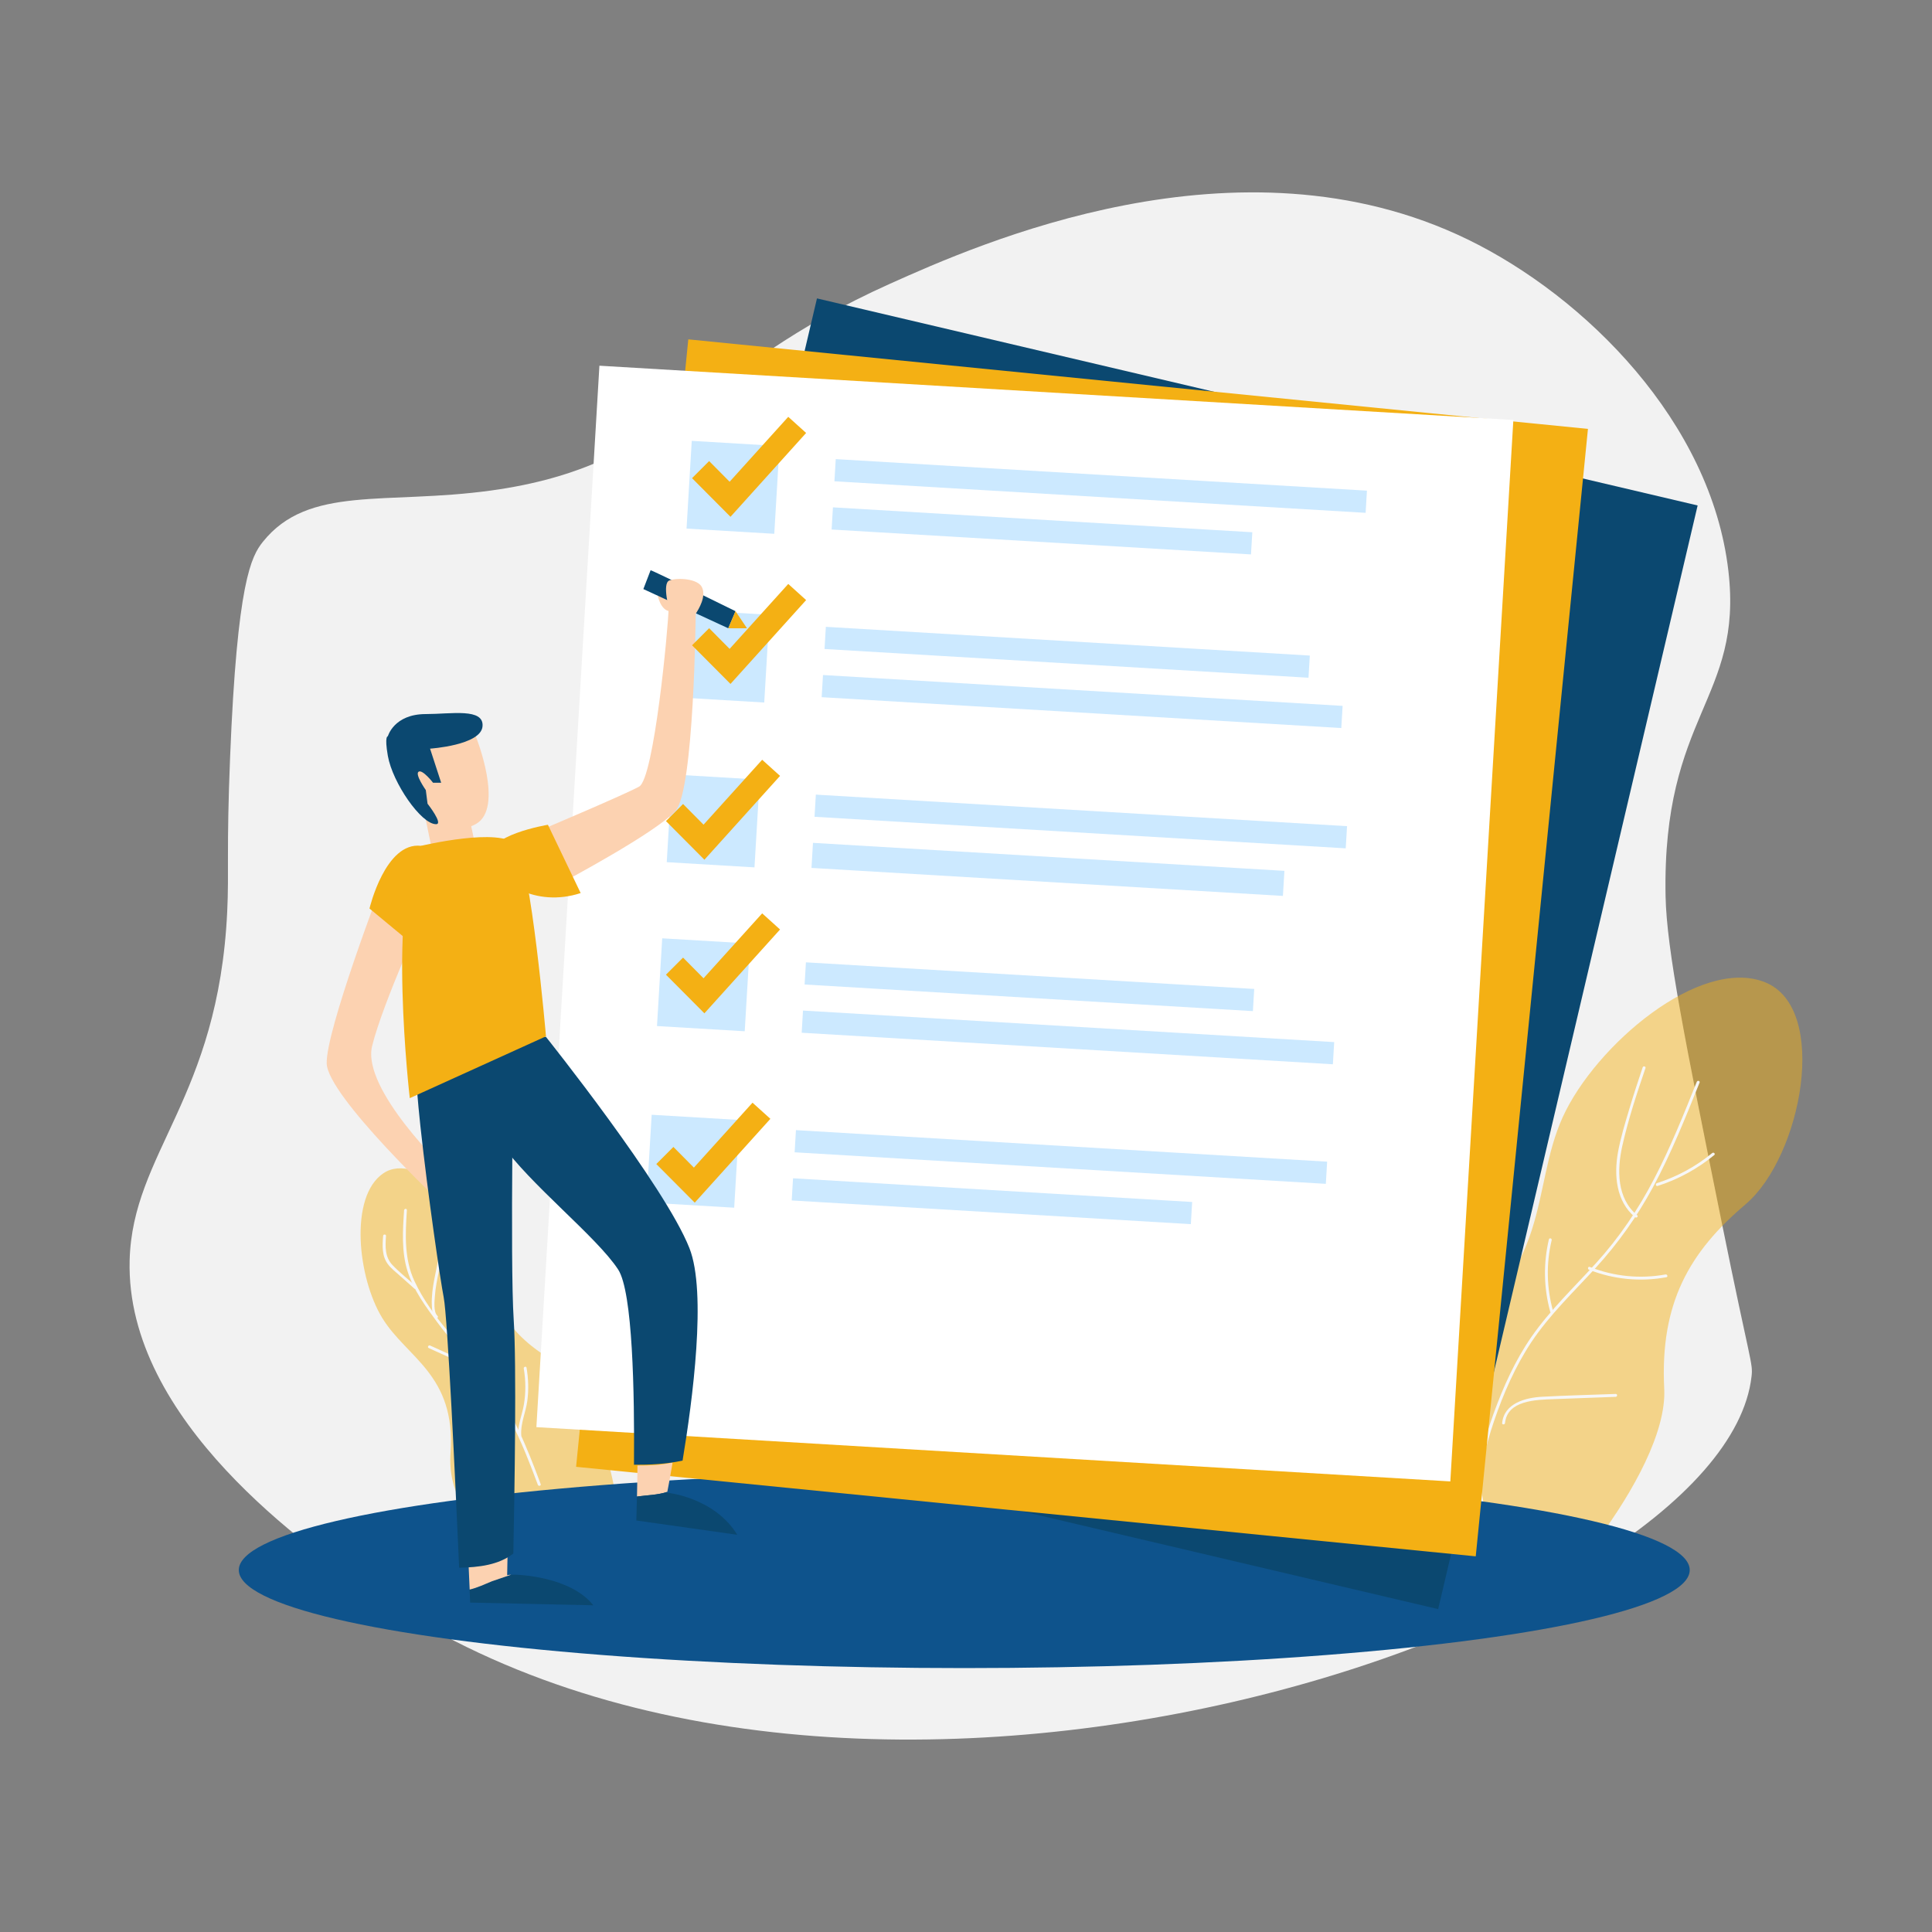 <svg version="1.1" id="Layer_1" xmlns="http://www.w3.org/2000/svg" xmlns:xlink="http://www.w3.org/1999/xlink" x="0px" y="0px" viewBox="0 0 2000 2000" style="enable-background:new 0 0 2000 2000;" xml:space="preserve">
<rect x="0" y="0" width="2000" height="2000" fill="#808080" stroke="none"/>
<style xmlns="http://www.w3.org/2000/svg" type="text/css">
	.st0{fill:#F2F2F2;}
	.st1{opacity:0.47;fill:#f4b014;}
	.st2{fill:#F7F7F7;}
	.st3{fill:#0E538C;}
	.st4{fill:#0B4870;}
	.st5{fill:#f4b014;}
	.st6{fill:#FFFFFF;}
	.st7{fill:#CCE9FF;}
	.st8{fill:#FCD2B1;}
</style>
<path xmlns="http://www.w3.org/2000/svg" id="BG" class="st0" d="M385.2,1647.8c-64.4-44.6-255.3-176.7-251-343c2.9-111.7,91.8-167.6,101-361c2-41.2-0.9-64.4,3-160  c7.3-182,22-208,34-223c47.2-58.9,126.9-38,236-53c188-25.9,212.8-124.2,413-214c89.6-40.2,360.2-161.6,598-46  c121.9,59.3,252.1,189.1,270,343c15.5,133.1-68.7,148.5-65,337c1.1,55.5,20.1,149.3,58,337c29.8,147.5,32.6,145.9,31,160  C1784.1,1681.7,883.9,1993,385.2,1647.8z"/>
<g xmlns="http://www.w3.org/2000/svg" id="Plant_2">
	<path class="st1" d="M545.7,1602.6c0,0-84.9-17.6-79.3-98.7c5.6-81.1-45.5-98.2-70.8-139.7s-34.4-125.4,1.2-149.6   c35.6-24.1,101.5,41.5,106.4,86.6c4.9,45,20.7,77.7,65.8,105.1c45.1,27.3,76.1,149.1,67,158.1   C626.9,1573.3,545.7,1602.6,545.7,1602.6z"/>
	<g>
		<g>
			<path class="st2" d="M418.3,1252.9c-1.4,20.9-2.8,42.5,3.5,62.8c6.1,19.6,18.9,37,31,53.3c12.8,17.3,27.4,33.1,41.2,49.5     c13.7,16.3,25.2,33.9,34.9,52.8c10.9,21.2,19.6,43.5,27.9,65.8c0.7,1.8,3.6,1,2.9-0.8c-14-37.7-29.3-75.6-53.9-107.9     c-25.7-33.8-58.6-63.2-76.8-102.3c-10.7-23-9.4-48.5-7.8-73.2C421.5,1250.9,418.5,1250.9,418.3,1252.9L418.3,1252.9z"/>
		</g>
	</g>
	<g>
		<g>
			<path class="st2" d="M452.9,1362.2c-4.4-4-3.1-15.3-2.7-20.5c0.6-9,2.5-17.8,4.3-26.7c3.2-15.9,6.3-32.1,2.8-48.2     c-0.4-1.9-3.3-1.1-2.9,0.8c4.2,19.2-1.4,38.3-4.9,57.1c-1.6,8.5-2.8,17.1-2.5,25.7c0.2,4.4,0.2,10.7,3.8,13.9     C452.2,1365.6,454.3,1363.5,452.9,1362.2L452.9,1362.2z"/>
		</g>
	</g>
	<g>
		<g>
			<path class="st2" d="M396.6,1279.4c-0.8,10-1.4,20.8,4.9,29.2c3.4,4.6,8.1,8.1,12.3,11.9c5.1,4.5,10.1,9,15.2,13.5     c1.4,1.3,3.6-0.8,2.1-2.1c-8.2-7.3-17-14.2-24.6-22.1c-8.2-8.4-7.7-19.5-6.9-30.4C399.7,1277.5,396.7,1277.5,396.6,1279.4     L396.6,1279.4z"/>
		</g>
	</g>
	<g>
		<g>
			<path class="st2" d="M498.8,1418.7c-17-10-35.7-17.5-53.5-25.8c-1.7-0.8-3.3,1.8-1.5,2.6c17.8,8.3,36.5,15.8,53.5,25.8     C499,1422.3,500.5,1419.7,498.8,1418.7L498.8,1418.7z"/>
		</g>
	</g>
	<g>
		<g>
			<path class="st2" d="M539.6,1485.8c-0.9-12.1,4.7-23.9,6.3-35.7c1.5-11.4,1.1-22.9-0.8-34.2c-0.3-1.9-3.2-1.1-2.9,0.8     c2.1,12.4,2.2,25,0.1,37.4c-1.8,10.6-6.5,20.8-5.7,31.7C536.7,1487.7,539.7,1487.7,539.6,1485.8L539.6,1485.8z"/>
		</g>
	</g>
</g>
<g xmlns="http://www.w3.org/2000/svg" id="Plant_1">
	<path class="st1" d="M1427.4,1590.7c0,0-55.7-134.9,62.6-203.6c118.3-68.8,93.8-156.1,127.7-230.6s142.2-166.5,209.4-139.7   c67.2,26.8,38,180.6-20.1,229.9c-58.1,49.3-88.7,102.2-84.2,190.9c4.6,88.7-135.8,246.8-156.9,242.7   C1544.8,1676.2,1427.4,1590.7,1427.4,1590.7z"/>
	<g>
		<g>
			<path class="st2" d="M1536.2,1557.9c-6.9-28.5,1.2-59.6,10.4-86.7c9.6-28.3,22.1-56.9,38.7-81.9c18.9-28.3,43.7-51.9,66.6-76.9     c23.3-25.5,43-53.3,59.4-83.7c18.7-34.7,33.4-71.4,48.1-108c0.7-1.8-2.2-2.6-2.9-0.8c-13.6,33.9-27.2,67.8-44.1,100.3     c-16.5,31.8-36.3,61.1-60.4,87.6c-22.6,24.9-47.2,48.2-66.5,75.9c-16.9,24.3-29.5,52.3-39.5,80.1c-10.6,29.4-20.2,63.7-12.7,94.9     C1533.7,1560.6,1536.6,1559.8,1536.2,1557.9L1536.2,1557.9z"/>
		</g>
	</g>
	<g>
		<g>
			<path class="st2" d="M1694.8,1258c-21.2-17.5-20.9-47.1-15.4-71.7c6.1-27.3,15-54.2,24-80.6c0.6-1.8-2.3-2.6-2.9-0.8     c-5,14.7-9.8,29.5-14.2,44.3c-4.3,14.4-8.7,28.9-11.4,43.7c-4.2,23.6-2,50.8,17.7,67.1C1694.1,1261.3,1696.3,1259.2,1694.8,1258     L1694.8,1258z"/>
		</g>
	</g>
	<g>
		<g>
			<path class="st2" d="M1716,1227.7c21.4-6.9,41.2-17.7,58.6-32c1.5-1.2-0.6-3.3-2.1-2.1c-17,14-36.4,24.5-57.3,31.2     C1713.4,1225.4,1714.1,1228.3,1716,1227.7L1716,1227.7z"/>
		</g>
	</g>
	<g>
		<g>
			<path class="st2" d="M1607.7,1357.1c-6.7-24-7.2-49.1-1.4-73.3c0.4-1.9-2.4-2.7-2.9-0.8c-5.8,24.7-5.4,50.4,1.4,74.9     C1605.3,1359.7,1608.2,1358.9,1607.7,1357.1L1607.7,1357.1z"/>
		</g>
	</g>
	<g>
		<g>
			<path class="st2" d="M1644.9,1314.4c25.5,10.1,53.2,12.7,80.1,7.8c1.9-0.3,1.1-3.2-0.8-2.9c-26.4,4.8-53.5,2.1-78.5-7.8     C1643.9,1310.8,1643.1,1313.7,1644.9,1314.4L1644.9,1314.4z"/>
		</g>
	</g>
	<g>
		<g>
			<path class="st2" d="M1558,1473.1c2.4-23.6,32.3-24,49.9-24.7c21.6-0.8,43.1-1.6,64.7-2.4c1.9-0.1,1.9-3.1,0-3     c-25.3,1-50.7,1.5-76,2.9c-17.3,0.9-39.5,6.6-41.6,27.2C1554.8,1475,1557.8,1475,1558,1473.1L1558,1473.1z"/>
		</g>
	</g>
</g>
<ellipse xmlns="http://www.w3.org/2000/svg" class="st3" cx="998.2" cy="1625.3" rx="751" ry="101.5"/>
<g xmlns="http://www.w3.org/2000/svg" id="List">
	
		<rect x="699.2" y="399.8" transform="matrix(0.974 0.229 -0.229 0.974 256.257 -240.617)" class="st4" width="936" height="1173"/>
	
		<rect x="652.2" y="394.8" transform="matrix(0.995 9.901833e-02 -9.901833e-02 0.995 102.676 -106.101)" class="st5" width="936" height="1173"/>
	<g>
		
			<rect x="587.2" y="405.8" transform="matrix(0.998 5.925802e-02 -5.925802e-02 0.998 58.536 -61.206)" class="st6" width="948" height="1101"/>
		
			<rect x="713.5" y="459.1" transform="matrix(0.998 5.925802e-02 -5.925802e-02 0.998 31.237 -44.088)" class="st7" width="91" height="91"/>
		
			<rect x="703.1" y="633.8" transform="matrix(0.998 5.925802e-02 -5.925802e-02 0.998 41.571 -43.167)" class="st7" width="91" height="91"/>
		
			<rect x="693" y="804.5" transform="matrix(0.998 5.925802e-02 -5.925802e-02 0.998 51.669 -42.266)" class="st7" width="91" height="91"/>
		
			<rect x="682.9" y="974.2" transform="matrix(0.998 5.925802e-02 -5.925802e-02 0.998 61.707 -41.371)" class="st7" width="91" height="91"/>
		
			<rect x="672" y="1156.9" transform="matrix(0.998 5.925802e-02 -5.925802e-02 0.998 72.513 -40.407)" class="st7" width="91" height="91"/>
		
			<rect x="864.2" y="491.7" transform="matrix(0.998 5.925802e-02 -5.925802e-02 0.998 31.821 -66.653)" class="st7" width="551" height="23"/>
		
			<rect x="861.4" y="538.2" transform="matrix(0.998 5.925802e-02 -5.925802e-02 0.998 34.468 -62.965)" class="st7" width="435" height="23"/>
		
			<rect x="854" y="663.9" transform="matrix(0.998 5.925802e-02 -5.925802e-02 0.998 41.967 -64.29)" class="st7" width="502" height="23"/>
		
			<rect x="851" y="714.9" transform="matrix(0.998 5.925802e-02 -5.925802e-02 0.998 45.017 -65.12)" class="st7" width="539" height="23"/>
		
			<rect x="843.6" y="839.1" transform="matrix(0.998 5.925802e-02 -5.925802e-02 0.998 52.37 -64.821)" class="st7" width="551" height="23"/>
		
			<rect x="840.6" y="887.2" transform="matrix(0.998 5.925802e-02 -5.925802e-02 0.998 55.248 -62.719)" class="st7" width="489" height="26"/>
		
			<rect x="833.4" y="1010.2" transform="matrix(0.998 5.925802e-02 -5.925802e-02 0.998 62.419 -61.366)" class="st7" width="465" height="23"/>
		
			<rect x="830.3" y="1062.7" transform="matrix(0.998 5.925802e-02 -5.925802e-02 0.998 65.598 -63.641)" class="st7" width="551" height="23"/>
		
			<rect x="823" y="1186.5" transform="matrix(0.998 5.925802e-02 -5.925802e-02 0.998 72.92 -62.989)" class="st7" width="551" height="23"/>
		
			<rect x="820.1" y="1232.3" transform="matrix(0.998 5.925802e-02 -5.925802e-02 0.998 75.511 -58.68)" class="st7" width="414" height="23"/>
	</g>
	<path class="st8" d="M565.8,856.7c0,0,80.4-34,95.8-42.4c15.5-8.4,30.2-164.7,30.6-185.4l28,7c0,0-1.7,181.1-20.7,203.2   c-19,22.1-116.1,73.7-116.1,73.7L565.8,856.7z"/>
	<path class="st8" d="M680.9,616.6c0,0,2.8,14.8,12.1,16.1c9.3,1.3,0-16.1,0-16.1H680.9z"/>
	<path class="st4" d="M673.5,590.3c2.6,0.4,87.9,42.4,87.9,42.4l-7.5,17.7L666,609.8L673.5,590.3z"/>
	<path class="st8" d="M693.2,632.8c0,0-8.2-28.8-0.3-31.9c7.9-3.1,30-2.2,34,7.5c4,9.7-3.1,21.2-7.1,27.8   C715.9,642.9,695,640.3,693.2,632.8z"/>
	<polygon class="st5" points="753.9,650.4 773.3,650.4 761.4,632.7  "/>
	<g>
		<polygon class="st5" points="756.2,535 716.4,495 734.1,477.3 755.3,498.7 816,431.5 834.5,448.2   "/>
	</g>
	<g>
		<polygon class="st5" points="756.2,708 716.4,668 734.1,650.3 755.3,671.7 816,604.5 834.5,621.2   "/>
	</g>
	<g>
		<polygon class="st5" points="729.2,890 689.4,850 707.1,832.3 728.3,853.7 789,786.5 807.5,803.2   "/>
	</g>
	<g>
		<polygon class="st5" points="729.2,1049 689.4,1009 707.1,991.3 728.3,1012.7 789,945.5 807.5,962.2   "/>
	</g>
	<g>
		<polygon class="st5" points="719.2,1245 679.4,1205 697.1,1187.3 718.3,1208.7 779,1141.5 797.5,1158.2   "/>
	</g>
</g>
<g xmlns="http://www.w3.org/2000/svg" id="Person">
	<path class="st4" d="M614.2,1661.8c-23.2-29.4-76.6-32.1-85.1-31.7c-6.9,2.4-13.6,4.6-19.9,6.7c-7.5,3.1-15.1,6.7-23.1,8.6   c0.4,8.6,0.6,13.6,0.6,13.6L614.2,1661.8z"/>
	<path class="st8" d="M696.3,1514c-12,2.6-24.3,3.2-36.4,3.1c-0.1,12.1-0.3,23.1-0.5,32.1c10.2-1.4,21.5-1.5,31.4-4.8   C691.4,1541.3,693.6,1529.9,696.3,1514z"/>
	<path class="st8" d="M395.2,915.1c0,0-58,151.8-57,185.8s120,146,120,146l4-35c0,0-88-84-77-129s56.7-144.5,56.7-144.5L395.2,915.1   z"/>
	<path class="st4" d="M763.2,1588.8c-23.7-38.8-72.6-43.6-72.6-43.6s0.1-0.3,0.2-0.8c-10,3.2-21.3,3.4-31.4,4.8   c-0.4,15.2-0.7,24.8-0.7,24.8L763.2,1588.8z"/>
	<path class="st5" d="M382.5,940.5c0,0,16.3-69.3,53.4-64.9s-9.7,101.1-9.7,101.1L382.5,940.5z"/>
	<path class="st8" d="M529.2,1630.1c-2.7,0.1-4.2,0.6-4.2,0.6s0.2-9.7,0.5-25c-11,8.6-25.9,10.4-40.6,10.6c0.5,11.8,1,21.8,1.3,29.2   c8-1.9,15.6-5.5,23.1-8.6C515.6,1634.7,522.3,1632.5,529.2,1630.1z"/>
	<path class="st4" d="M531.8,1366.5c-4-59.3,0.1-297.8,0.1-297.8h-104c0,0,1.6,44.1,7.3,97.1c7.8,72,20.8,160.3,24.1,177.1   c4.1,21.1,12,188.6,16,280c20.4-0.4,40.9-2.8,56.1-14.7C532.7,1544.6,534.8,1411.1,531.8,1366.5z"/>
	<path class="st4" d="M706.6,1512c10.3-62.1,25.2-174.1,7.1-219.9c-25.6-65-148.6-218.8-148.6-218.8l-72.6-0.1   c-19.6-2.9-18.7,45.8,25.8,109.7c30,43.1,99.4,97.3,121.6,131.3c15.1,23.1,17,127.4,16.4,202.1   C673.1,1516.4,690.1,1515.6,706.6,1512z"/>
	<polygon class="st8" points="435.9,824.8 447.4,880.9 492.9,879.6 481.4,824.8  "/>
	<path class="st8" d="M492.5,762.1c0,0,30,74.6,0,91c-30,16.3-60.9-8.4-61.8-25.6c-0.9-17.2-17.7-53.9-17.7-53.9L492.5,762.1z"/>
	<path class="st4" d="M448.3,810.3h8.4l-11.5-35.3c0,0,52.5-3.5,54.3-23c1.8-19.4-32.6-12.8-58.7-12.8c-33.1,0-39.3,23-39.3,23   s-3.7-0.9,0,20.3c4.9,27.8,34.4,70.7,49.9,70.7c7.9,0-8.8-21.2-8.8-21.2l-1.8-14.1c0,0-11.5-16.3-7.5-19   C437.3,796.1,448.3,810.3,448.3,810.3z"/>
	<path class="st5" d="M435.9,875.6c0,0,82.8-19.8,98.3-0.8c15.5,19,31,198,31,198l-141,64C424.2,1136.8,400.2,929.5,435.9,875.6z"/>
	<path class="st5" d="M567.2,853.8c0,0-66,10.8-59.5,35.2c6.4,24.4,46.6,50.8,93.4,35.5L567.2,853.8z"/>
</g>
</svg>
